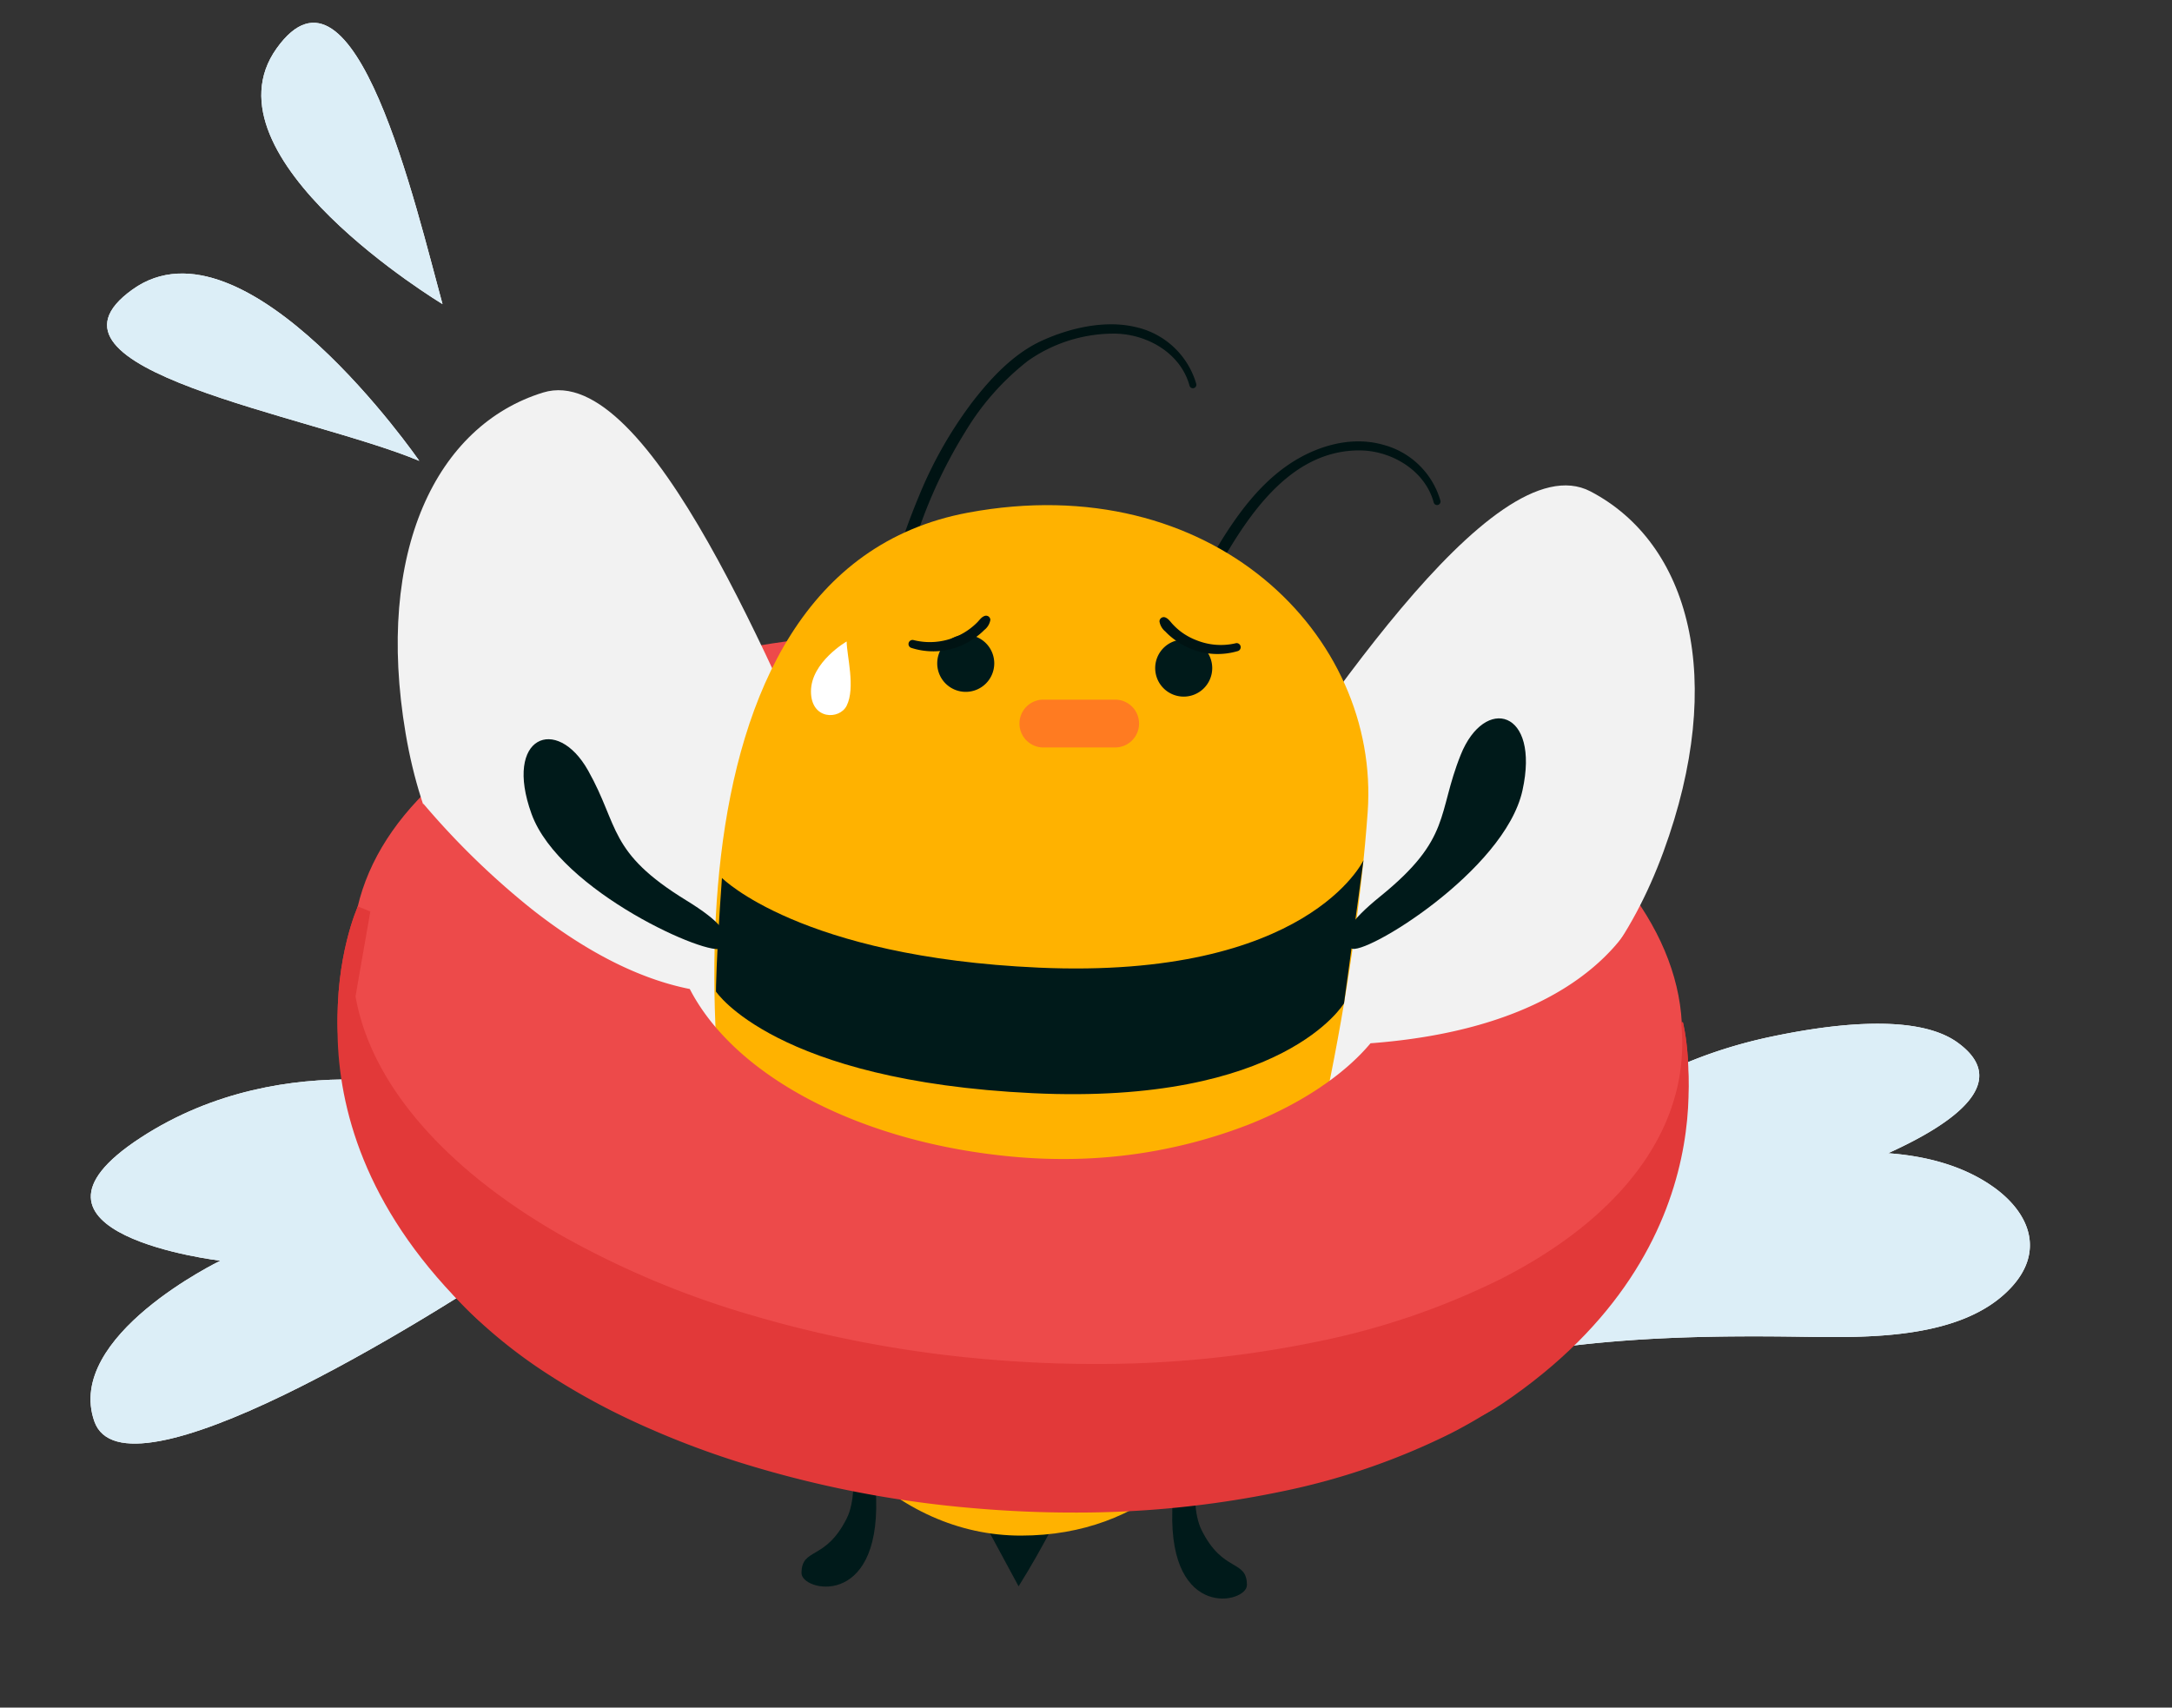 <svg xmlns="http://www.w3.org/2000/svg" xmlns:xlink="http://www.w3.org/1999/xlink" width="363.282" height="285.621" viewBox="0 0 363.282 285.621">
  <rect x="0" y="0" width="363.282" height="285.621" fill="#333333" stroke="none"/>
  <defs>
    <clipPath id="clip-path">
      <rect id="사각형_1151" data-name="사각형 1151" width="342.205" height="256.773" fill="none"/>
    </clipPath>
    <clipPath id="clip-path-3">
      <rect id="사각형_1992" data-name="사각형 1992" width="20" height="8" transform="translate(572.118 182.337)" fill="none"/>
    </clipPath>
  </defs>
  <g id="p10_pibi" transform="translate(9018.333 -9167.378)">
    <g id="그룹_2327" data-name="그룹 2327" transform="matrix(0.996, 0.087, -0.087, 0.996, -8995.954, 9167.379)">
      <g id="그룹_2326" data-name="그룹 2326" clip-path="url(#clip-path)">
        <path id="패스_4885" data-name="패스 4885" d="M90.928,25.714c-5.248-3.1-11.622-4.208-18.064-4.112C83.44,15.666,92.541,7.912,82.795,2.125c-7.744-4.6-23.173-.645-31.029,1.732C41.014,7.114,30.633,12.566,22.7,20.577c-.214-2.373-4.019-3.142-4.747-.421A140.3,140.3,0,0,1,.352,59.906c-1.173,1.825.789,4.5,2.9,3.765,18.928-6.5,37.7-8.757,57.552-10.2,10.947-.795,27.061-1.765,34.48-11.225,5.05-6.432,2.224-12.645-4.357-16.539" transform="translate(236.29 145.058)" fill="#fff"/>
        <path id="패스_4886" data-name="패스 4886" d="M59.624.977S30.541-5.1,7.426,13.046,22.541,32.358,22.541,32.358-2.35,47.18,3.874,60.964s53.115-20.888,71-35.55S59.624.977,59.624.977" transform="translate(10.24 176.494)" fill="#fff"/>
        <path id="패스_4887" data-name="패스 4887" d="M206.616,55.488c0,30.645-46.251,55.5-103.308,55.5S0,86.134,0,55.488,46.252,0,103.308,0,206.616,24.842,206.616,55.488" transform="translate(58.378 126.474)" fill="#e23939"/>
        <path id="패스_4888" data-name="패스 4888" d="M1.962,0S-10.371,34.672,26.8,64.64C53.7,86.33,37.578,10.872,37.578,10.872Z" transform="translate(48.573 147.812)" fill="#e23939"/>
        <path id="패스_4889" data-name="패스 4889" d="M40.408,0S52.741,34.672,15.571,64.64C-11.331,86.33,4.792,10.872,4.792,10.872Z" transform="translate(232.64 147.812)" fill="#e23939"/>
        <path id="패스_4890" data-name="패스 4890" d="M223.03,59.9c0,33.083-49.926,59.91-111.514,59.91S0,92.981,0,59.9,49.925,0,111.514,0,223.029,26.814,223.029,59.9" transform="translate(50.173 92.645)" fill="#ed4a4a"/>
        <path id="패스_4891" data-name="패스 4891" d="M58.5,20.9c25.476,0,47.093,8.763,55.12,20.976A18.96,18.96,0,0,0,117,31.424C117,14.07,90.811,0,58.5,0S0,14.071,0,31.428A18.954,18.954,0,0,0,3.382,41.875C11.408,29.66,33.019,20.9,58.5,20.9" transform="translate(103.186 116.387)" fill="#ed4a4a"/>
        <path id="패스_4892" data-name="패스 4892" d="M55.12,41.957c25.477,0,47.093-8.768,55.12-20.981C102.212,8.768,80.6,0,55.12,0S8.026,8.768,0,20.976C8.026,33.19,29.637,41.957,55.12,41.957" transform="translate(106.568 137.285)" fill="#e23939"/>
        <path id="패스_4893" data-name="패스 4893" d="M54.025,27.833S21.383-11.627,3.763,3.422,35.08,21.767,54.025,27.833" transform="translate(0.261 44.821)" fill="#fff"/>
        <path id="패스_4894" data-name="패스 4894" d="M33.292,45.025S-9.469,24.111,1.933,4.817,27.491,29.386,33.292,45.025" transform="translate(22.581 1.158)" fill="#fff"/>
      </g>
    </g>
    <g id="그룹_5507" data-name="그룹 5507" transform="matrix(0.996, 0.087, -0.087, 0.996, -8995.954, 9167.379)">
      <g id="그룹_2326-2" data-name="그룹 2326" clip-path="url(#clip-path)">
        <path id="패스_4885-2" data-name="패스 4885" d="M90.928,25.714c-5.248-3.1-11.622-4.208-18.064-4.112C83.44,15.666,92.541,7.912,82.795,2.125c-7.744-4.6-23.173-.645-31.029,1.732C41.014,7.114,30.633,12.566,22.7,20.577c-.214-2.373-4.019-3.142-4.747-.421A140.3,140.3,0,0,1,.352,59.906c-1.173,1.825.789,4.5,2.9,3.765,18.928-6.5,37.7-8.757,57.552-10.2,10.947-.795,27.061-1.765,34.48-11.225,5.05-6.432,2.224-12.645-4.357-16.539" transform="translate(236.29 145.058)" fill="#dceef7"/>
        <path id="패스_4886-2" data-name="패스 4886" d="M59.624.977S30.541-5.1,7.426,13.046,22.541,32.358,22.541,32.358-2.35,47.18,3.874,60.964s53.115-20.888,71-35.55S59.624.977,59.624.977" transform="translate(10.24 176.494)" fill="#dceef7"/>
        <path id="패스_4887-2" data-name="패스 4887" d="M0,0" transform="translate(264.994 181.961)" fill="#e23939"/>
        <path id="패스_4888-2" data-name="패스 4888" d="M1.962,0S-10.371,34.672,26.8,64.64C53.7,86.33,37.578,10.872,37.578,10.872Z" transform="translate(48.573 147.812)" fill="#e23939"/>
        <path id="패스_4889-2" data-name="패스 4889" d="M40.408,0S52.741,34.672,15.571,64.64C-11.331,86.33,4.792,10.872,4.792,10.872Z" transform="translate(232.64 147.812)" fill="#e23939"/>
        <path id="패스_4893-2" data-name="패스 4893" d="M54.025,27.833S21.383-11.627,3.763,3.422,35.08,21.767,54.025,27.833" transform="translate(0.261 44.821)" fill="#dceef7"/>
        <path id="패스_4894-2" data-name="패스 4894" d="M33.292,45.025S-9.469,24.111,1.933,4.817,27.491,29.386,33.292,45.025" transform="translate(22.581 1.158)" fill="#dceef7"/>
      </g>
    </g>
    <path id="패스_4888-3" data-name="패스 4888" d="M1.962,0S-10.371,34.672,26.8,64.64C53.7,86.33,37.578,10.872,37.578,10.872Z" transform="matrix(0.996, 0.087, -0.087, 0.996, -8960.448, 9320.47)" fill="#e23939"/>
    <g id="그룹_5518" data-name="그룹 5518" transform="translate(252.063 23.731)">
      <path id="패스_9743" data-name="패스 9743" d="M566.34,247.611s1.269-1.15-1.766-5.463c-3.533-5.02-11.758-16.834-22.362-39.76s-31.94-76.907-49.771-71.417-28.148,26.579-22.99,57.035S493.8,236.4,529.7,243.933s33.905,5.528,36.636,3.678" transform="translate(-9672 9078.332)" fill="#f2f2f2"/>
      <path id="패스_9744" data-name="패스 9744" d="M573.675,248.692s-1.038-1.363,2.735-5.049c4.39-4.29,14.635-14.4,29.249-35.005s45.454-69.777,61.982-61.121,22.818,31.274,12.182,60.275-32.78,43.137-69.456,43.978-34.345-.76-36.692-3.078" transform="translate(-9672 9078.332)" fill="#f2f2f2"/>
      <path id="패스_9745" data-name="패스 9745" d="M545.376,302.311c-2.539.366.491,11.658-2.13,16.931-3.583,7.208-7.583,4.839-7.583,9.208,0,3,13,6,12.482-12.435-.272-9.709.213-14.134-2.769-13.7" transform="translate(-9672 9078.332)" fill="#001a1a"/>
      <path id="패스_9746" data-name="패스 9746" d="M600.448,304.311c2.539.366-.491,11.658,2.13,16.931,3.583,7.208,7.583,4.839,7.583,9.208,0,3-13,6-12.482-12.435.272-9.709-.213-14.134,2.769-13.7" transform="translate(-9672 9078.332)" fill="#001a1a"/>
      <path id="패스_9747" data-name="패스 9747" d="M601.686,129.524a13.6,13.6,0,0,0-10.165-9.51c-5.086-1.212-10.947.147-15.617,2.269-4.781,2.174-8.606,6.3-11.755,10.392a69.818,69.818,0,0,0-8.923,15.809c-1.329,3.183-2.493,6.433-3.562,9.712a81.416,81.416,0,0,0-2.956,10.347.844.844,0,0,0,1.627.449c1.057-2.665,1.755-5.47,2.612-8.2.839-2.677,1.73-5.339,2.711-7.968a81.566,81.566,0,0,1,7.428-15.348,43.181,43.181,0,0,1,10.466-11.82,24.991,24.991,0,0,1,14.137-4.537c5.521-.082,11.368,3.135,12.875,8.718a.582.582,0,0,0,1.122-.309" transform="translate(-9672 9078.332)" fill="#001313"/>
      <path id="패스_9748" data-name="패스 9748" d="M642.526,149.064a13.555,13.555,0,0,0-9.648-9.375c-5.376-1.5-11.161.246-15.669,3.285-4.895,3.3-8.488,8.167-11.552,13.133a143.907,143.907,0,0,0-8.948,16.919q-2.106,4.719-3.9,9.57a66.676,66.676,0,0,0-3.262,10.487.844.844,0,0,0,1.627.449c1.064-2.7,1.841-5.509,2.8-8.246s2-5.447,3.114-8.124a154.647,154.647,0,0,1,7.695-15.822c5.108-9.155,12.29-20.715,24.2-20.688,5.367.012,10.974,3.352,12.422,8.721a.582.582,0,0,0,1.122-.309" transform="translate(-9672 9078.332)" fill="#001313"/>
      <path id="패스_9749" data-name="패스 9749" d="M566.009,319.608l5.962,11.04q3.135-5.015,5.845-10.277c-4.034.007-11.459-.667-11.807-.763" transform="translate(-9672 9078.332)" fill="#001a1a"/>
      <path id="패스_9750" data-name="패스 9750" d="M572.356,322.165c-21,0-38-18-45-43-7.812-27.9-18-118,36.14-128.1,40.736-7.6,68.978,20.447,66.86,50.1-2,28-9.571,66.884-20,94-5,13-17,27-38,27" transform="translate(-9672 9078.332)" fill="#ffb200"/>
      <path id="패스_9751" data-name="패스 9751" d="M627.589,223.923c1.976,1.5,25.675-12.879,28.658-26.394s-6.332-15.9-10.321-5.976-1.48,13.981-13.438,23.673c-5.2,4.211-7.087,7.035-4.9,8.7" transform="translate(-9672 9078.332)" fill="#001a1a"/>
      <path id="패스_9752" data-name="패스 9752" d="M522.365,223.89c-1.764,1.746-27.135-9.422-31.854-22.432s4.205-16.594,9.454-7.271,3.29,13.669,16.409,21.719c5.7,3.5,7.944,6.051,5.991,7.984" transform="translate(-9672 9078.332)" fill="#001a1a"/>
      <path id="패스_9753" data-name="패스 9753" d="M567.9,176.268a4.769,4.769,0,1,1-4.769-4.769,4.769,4.769,0,0,1,4.769,4.769" transform="translate(-9672 9078.332)" fill="#001a1a"/>
      <path id="패스_9754" data-name="패스 9754" d="M604.356,177.063a4.769,4.769,0,1,1-4.769-4.769,4.769,4.769,0,0,1,4.769,4.769" transform="translate(-9672 9078.332)" fill="#001a1a"/>
      <path id="패스_9755" data-name="패스 9755" d="M522.356,212.165s13.064,13.225,53,15c45,2,54.3-17.963,54.3-17.963L626.4,233.13s-10.047,17.035-52.047,15.035c-43.137-2.054-53-17-53-17s0-5,1-19" transform="translate(-9672 9078.332)" fill="#001a1a"/>
      <path id="패스_9756" data-name="패스 9756" d="M523.028,256.922s10.329,13.243,47.329,15.243c37.957,2.052,50.667-12.463,50.667-12.463l-5.667,20.463s-9,8-45,8c-23.022,0-43.279-9.913-44.14-13.457s-3.189-17.786-3.189-17.786" transform="translate(-9672 9078.332)" fill="#001a1a"/>
      <path id="패스_9757" data-name="패스 9757" d="M608.269,172.911a10.884,10.884,0,0,1-6.528-.5,10.654,10.654,0,0,1-2.815-1.588,10.971,10.971,0,0,1-1.192-1.109c-.407-.432-.717-.962-1.3-1.152a.718.718,0,0,0-.9.686,2.73,2.73,0,0,0,.978,1.693,11.028,11.028,0,0,0,1.377,1.232A12.713,12.713,0,0,0,601.211,174a11.913,11.913,0,0,0,7.419.218.68.68,0,0,0-.361-1.311" transform="translate(-9672 9078.332)" fill="#001313"/>
      <path id="패스_9758" data-name="패스 9758" d="M554.046,173.689a11.918,11.918,0,0,0,7.429-.051,12.393,12.393,0,0,0,3.316-1.72,11.7,11.7,0,0,0,1.44-1.227,2.705,2.705,0,0,0,1.016-1.684.716.716,0,0,0-.9-.685c-.569.17-.883.673-1.281,1.081a11.176,11.176,0,0,1-10.66,2.975.68.68,0,0,0-.361,1.311" transform="translate(-9672 9078.332)" fill="#001313"/>
      <path id="패스_9759" data-name="패스 9759" d="M543.214,172.609s-5.97,3.436-5.97,8.358c0,4.776,4.776,4.776,5.97,2.388,1.51-3.02.017-8.367,0-10.746" transform="translate(-9672 9078.332)" fill="#fff"/>
      <g id="그룹_5517" data-name="그룹 5517" transform="translate(-9672 9078.332)" opacity="0.5">
        <g id="그룹_3634" data-name="그룹 3634">
          <g id="그룹_3633" data-name="그룹 3633" clip-path="url(#clip-path-3)">
            <path id="패스_6823" data-name="패스 6823" d="M588.118,190.337h-12a4,4,0,0,1,0-8h12a4,4,0,0,1,0,8" fill="#ff4341"/>
          </g>
        </g>
      </g>
    </g>
    <path id="빼기_2" data-name="빼기 2" d="M114.92,80.642c-5.51,0-11.138-.248-16.727-.737a181.8,181.8,0,0,1-39.679-7.85,147.307,147.307,0,0,1-17.036-6.628,116.161,116.161,0,0,1-14.64-8.084,84.744,84.744,0,0,1-11.851-9.282A58.152,58.152,0,0,1,6.32,37.839a39.907,39.907,0,0,1-5.089-10.9A31.331,31.331,0,0,1,.115,15.613c.21-2.4,1.7-4.581,4.429-6.481A36.763,36.763,0,0,1,15.658,4.446,114.676,114.676,0,0,1,32.141,1.44C38.256.721,45.166.236,52.681,0,57,5.548,63.9,10.518,72.653,14.373a98.054,98.054,0,0,0,30.616,7.535c3.153.276,6.332.416,9.45.416a98.83,98.83,0,0,0,13.616-.922,80.853,80.853,0,0,0,12.192-2.637c7.564-2.289,13.915-5.625,18.365-9.647,7.363,1.538,14.085,3.215,19.98,4.985a114.6,114.6,0,0,1,15.71,5.822,36.737,36.737,0,0,1,10.128,6.545c2.356,2.345,3.445,4.752,3.235,7.152a33.771,33.771,0,0,1-8.306,18.94c-4.757,5.65-11.36,10.654-19.625,14.875A115.169,115.169,0,0,1,149.6,77.159,167.54,167.54,0,0,1,114.92,80.642Z" transform="translate(-8953.771 9339.73)" fill="#e23939" stroke="rgba(0,0,0,0)" stroke-miterlimit="10" stroke-width="1"/>
    <path id="패스_4889-3" data-name="패스 4889" d="M40.408,0S52.741,34.672,15.571,64.64C-11.331,86.33,4.792,10.872,4.792,10.872Z" transform="matrix(0.996, 0.087, -0.087, 0.996, -8777.082, 9336.513)" fill="#e23939"/>
    <path id="빼기_1" data-name="빼기 1" d="M124.051,76.994c-5.952,0-12.027-.268-18.057-.8a198.324,198.324,0,0,1-39.33-7.39A150.178,150.178,0,0,1,34.257,55.1c-9.442-5.48-17.149-11.647-22.907-18.33-5.9-6.846-9.542-14-10.83-21.264L4.439-6.96A45.162,45.162,0,0,1,11.885-16.7,131.413,131.413,0,0,0,29.966.89C39.127,8.106,48.03,12.61,56.428,14.277c3.742,7.244,10.8,13.711,20.418,18.7,9.714,5.042,21.5,8.289,34.091,9.39,2.594.227,5.228.342,7.828.342a85.2,85.2,0,0,0,31.158-5.769c8.694-3.453,15.926-8.278,20.362-13.585,13.407-1.013,24.377-4.151,32.607-9.325,6.92-4.351,10.443-9.247,12.18-12.587a43.859,43.859,0,0,1,5.9,12.146A33.9,33.9,0,0,1,222.3,26.236c-.634,7.254-3.65,14.133-8.965,20.446-5.135,6.1-12.262,11.5-21.184,16.057a124.316,124.316,0,0,1-30.673,10.5A180.85,180.85,0,0,1,124.051,76.994Z" transform="translate(-8959.391 9318.525)" fill="#ed4a4a" stroke="rgba(0,0,0,0)" stroke-miterlimit="10" stroke-width="1"/>
  </g>
</svg>
